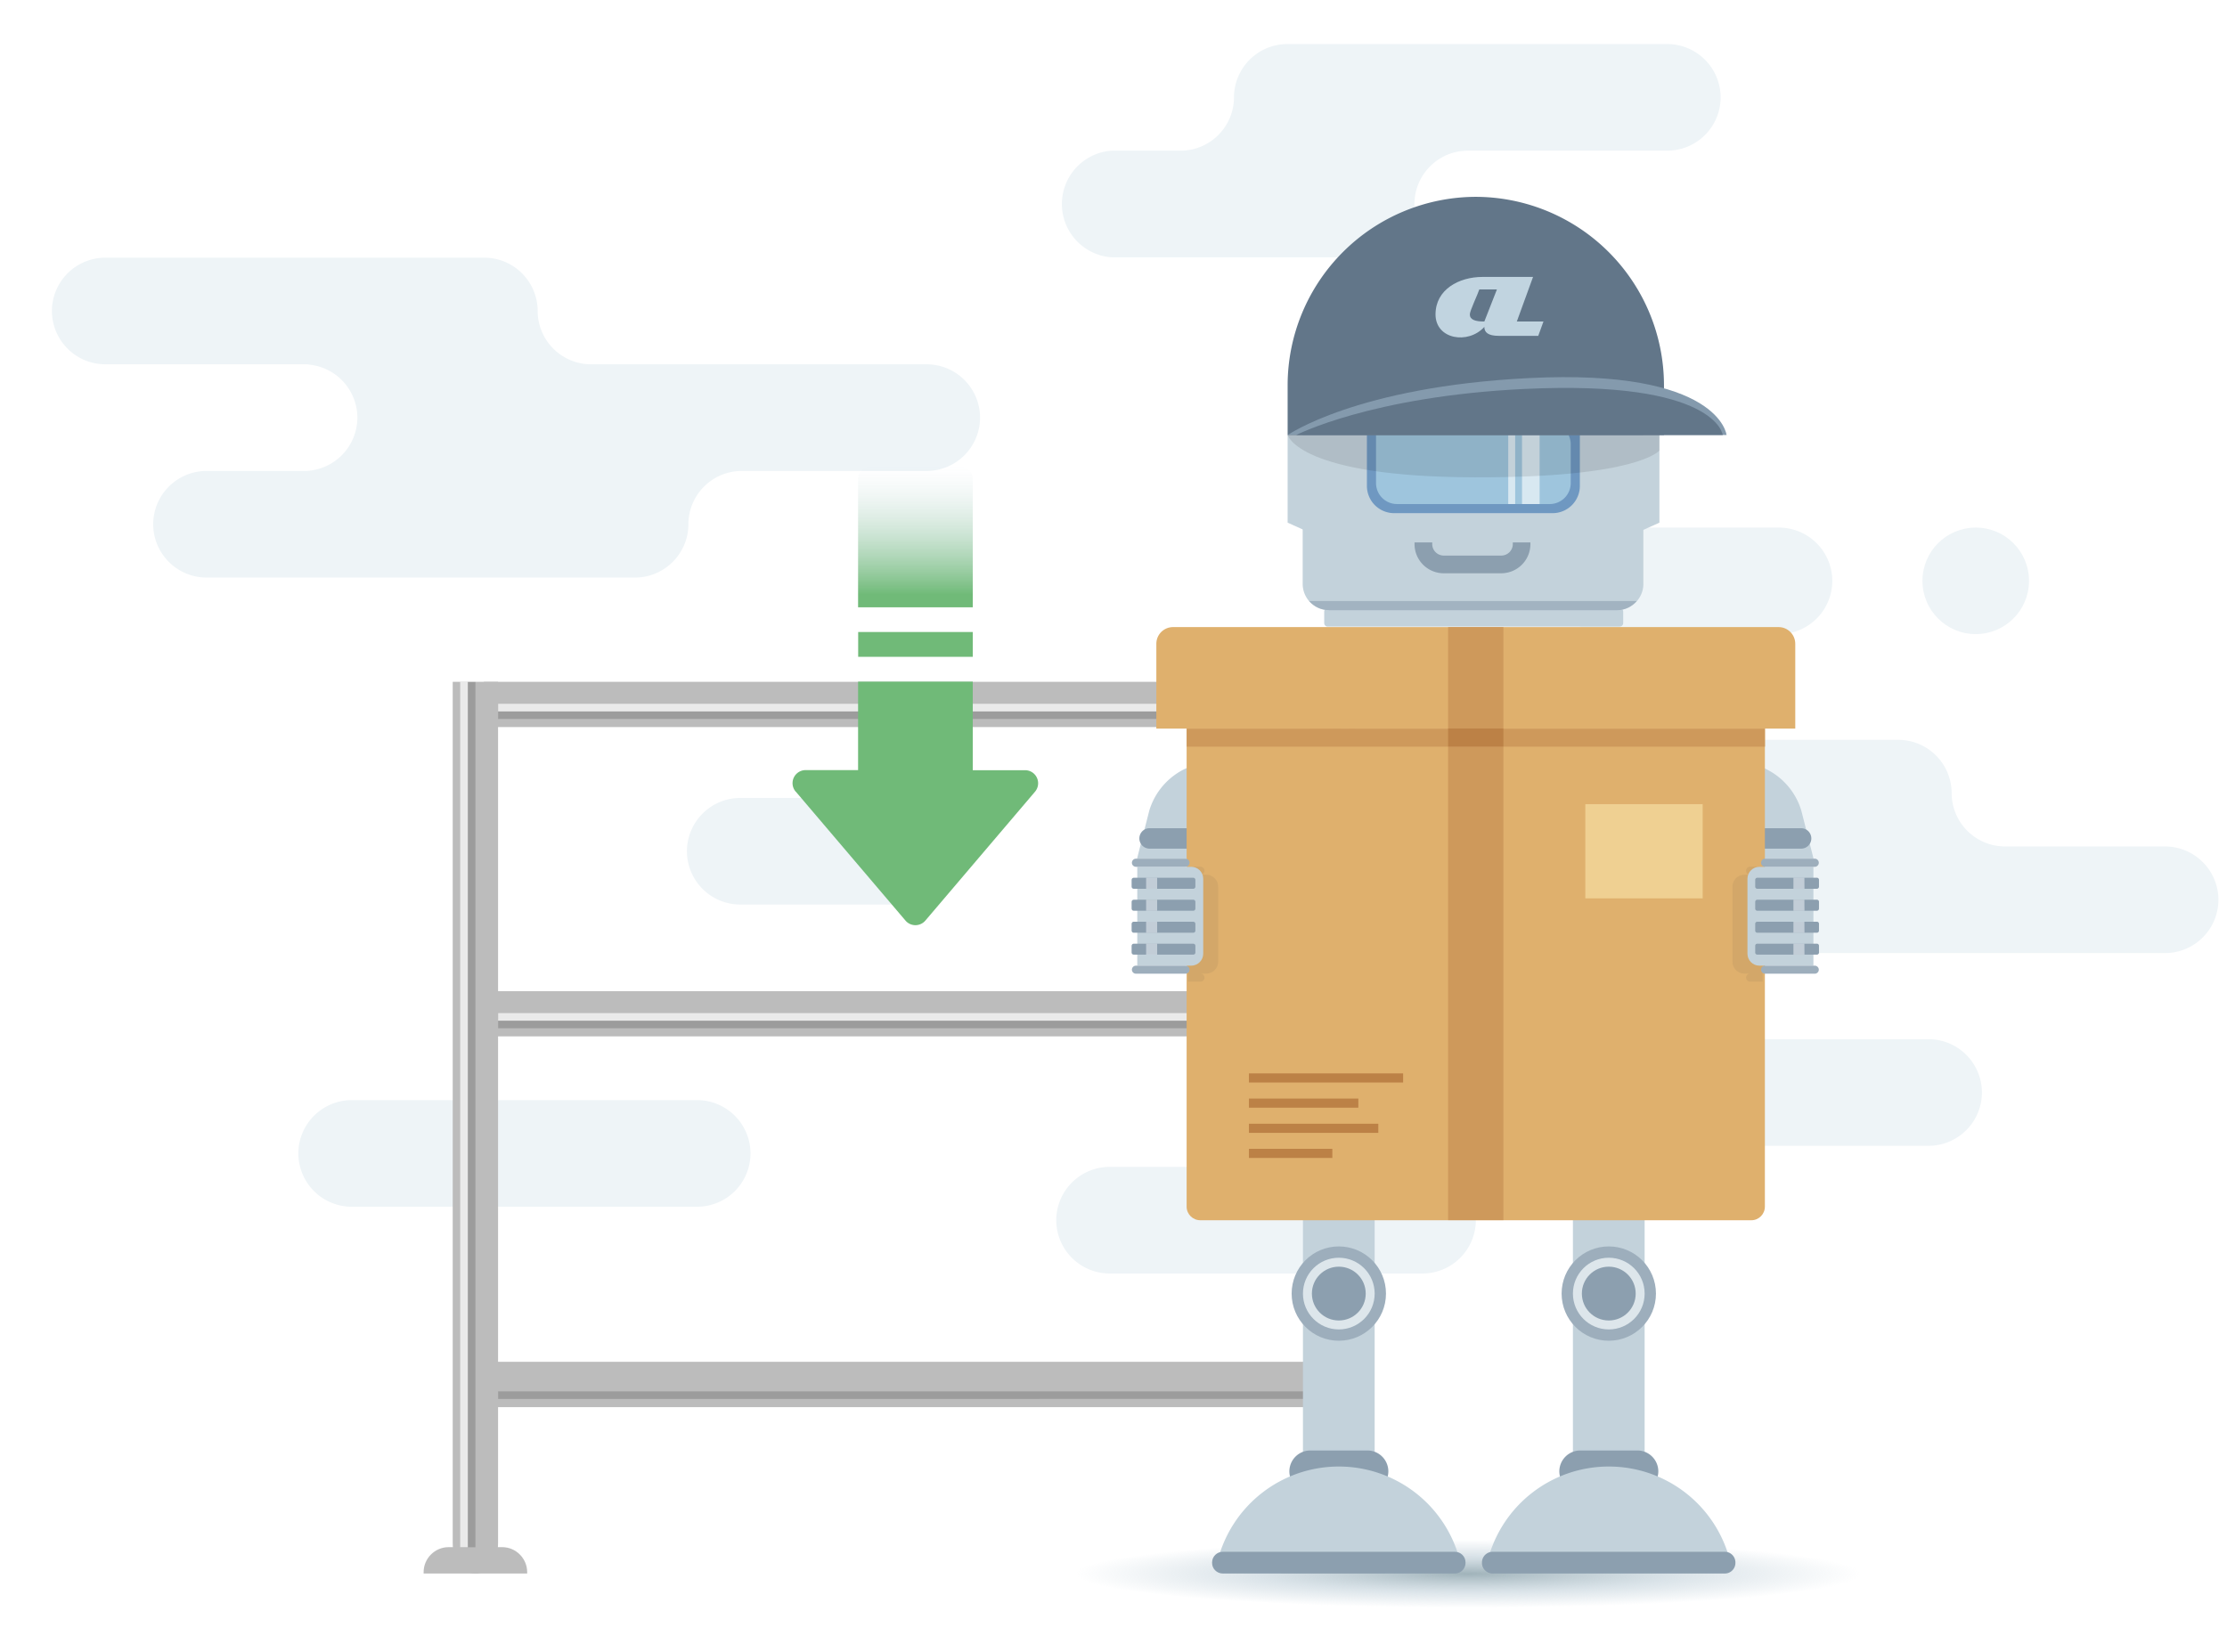 <svg xmlns="http://www.w3.org/2000/svg" viewBox="0 0 244.09 181.08"><path fill="#FFF" d="M0 0h244.09v181.08H0z"/><path fill="#EEF4F7" d="M121.83 16.52h8.15-.58c3.2 0 5.82-2.6 5.85-5.8v-.05-.05-.04a5.86 5.86 0 015.84-5.75H182.74a5.86 5.86 0 015.85 5.84 5.86 5.86 0 01-5.85 5.85H160.3h.57c-3.2 0-5.81 2.6-5.84 5.8v.13a5.86 5.86 0 01-5.84 5.76h-27.36a5.86 5.86 0 010-11.69zM76.41 132.3H38.54a5.86 5.86 0 01-5.84-5.85 5.86 5.86 0 015.84-5.84h37.87a5.86 5.86 0 015.85 5.84 5.86 5.86 0 01-5.85 5.85zM101.58 39.94h-36.8a5.86 5.86 0 01-5.85-5.84V34a5.86 5.86 0 00-5.85-5.75H11.54a5.86 5.86 0 00-5.85 5.85 5.86 5.86 0 005.85 5.84H34.1c-.13 0-.26 0-.39.02a5.86 5.86 0 015.46 5.83 5.86 5.86 0 01-5.46 5.83l.4.01H22.64a5.86 5.86 0 00-5.85 5.85 5.86 5.86 0 005.85 5.84H69.6c3.19 0 5.8-2.58 5.85-5.75v-.04-.05-.05a5.86 5.86 0 015.84-5.8h-.58 20.87a5.86 5.86 0 005.84-5.85 5.86 5.86 0 00-5.84-5.84zM155.91 139.62h-34.3a5.86 5.86 0 01-5.84-5.84 5.86 5.86 0 015.84-5.85h34.3a5.86 5.86 0 015.85 5.85 5.86 5.86 0 01-5.85 5.84zM211.39 125.62h-41.63a5.86 5.86 0 01-5.84-5.84 5.86 5.86 0 015.84-5.85h41.63a5.86 5.86 0 015.84 5.85 5.86 5.86 0 01-5.84 5.84zM194.99 69.53h-18.8a5.86 5.86 0 01-5.84-5.85 5.86 5.86 0 015.85-5.84h18.79a5.86 5.86 0 015.84 5.84 5.86 5.86 0 01-5.84 5.85zM98.93 99.17h-17.8a5.86 5.86 0 01-5.84-5.85 5.86 5.86 0 015.85-5.84h17.79a5.86 5.86 0 015.84 5.84 5.86 5.86 0 01-5.84 5.85zM237.31 92.8h-17.63a5.86 5.86 0 01-5.77-5.84v-.09a5.86 5.86 0 00-5.84-5.76h-30.13a5.86 5.86 0 00-5.84 5.85 5.86 5.86 0 005.84 5.84h5.49-.53c3.18 0 5.8 2.59 5.84 5.76V98.73a5.86 5.86 0 005.84 5.76h42.73a5.86 5.86 0 005.84-5.84 5.86 5.86 0 00-5.84-5.85z"/><circle fill="#EEF4F7" cx="216.55" cy="63.68" r="5.84"/><path fill="#BCBCBC" d="M57.79 172.51H46.43v-.15c0-1.5 1.23-2.74 2.74-2.74h5.88c1.5 0 2.73 1.24 2.73 2.74v.15zM115.52 149.3H53.1l-.1.02v4.93l.1.02h91.93v-4.97h-29.52z"/><path opacity=".26" fill="#424242" d="M54.59 152.54h89.03v.83H54.59z"/><path fill="#BCBCBC" d="M115.52 108.66H53.1l-.1.02v4.93l.1.01h91.93v-4.96h-29.52z"/><path opacity=".26" fill="#424242" d="M54.59 111.9h89.03v.83H54.59z"/><path opacity=".68" fill="#FFF" d="M54.59 111.07h89.03v.83H54.59z"/><path fill="#BCBCBC" d="M115.52 74.75H53.1l-.1.02v4.93l.1.01h91.93v-4.96h-29.52z"/><path opacity=".26" fill="#424242" d="M54.59 77.99h89.03v.83H54.59z"/><path opacity=".68" fill="#FFF" d="M54.59 77.16h89.03v.83H54.59z"/><path fill="#BCBCBC" d="M151.76 172.51h-11.35v-.15c0-1.5 1.23-2.74 2.73-2.74h5.88c1.51 0 2.74 1.24 2.74 2.74v.15zM49.62 100.45V169.2c0 1.84 1.12 3.32 2.49 3.32s2.48-1.48 2.48-3.32V74.75h-4.97v25.7z"/><path fill="#BCBCBC" d="M143.6 102.7v66.49c0 1.84 1.11 3.32 2.49 3.32 1.37 0 2.48-1.48 2.48-3.32V74.75h-4.97v27.95z"/><path opacity=".26" fill="#424242" d="M51.28 169.63V74.76h.83v94.87z"/><path opacity=".68" fill="#FFF" d="M50.44 169.62V74.75h.83v94.87z"/><path opacity=".26" fill="#424242" d="M146.08 169.63V74.76h.83v94.87z"/><path opacity=".68" fill="#FFF" d="M146.92 169.63V74.76h.83v94.87z"/><radialGradient id="a" cx="503.4" cy="357" r="13.1" gradientTransform="matrix(3.288 0 0 .285 -1494.28 70.8)" gradientUnits="userSpaceOnUse"><stop offset="0" stop-color="#a0b3ba"/><stop offset=".54" stop-color="#c3d2db" stop-opacity=".6"/><stop offset="1" stop-color="#c3d2db" stop-opacity="0"/></radialGradient><ellipse fill="url(#a)" cx="161.03" cy="172.51" rx="43.08" ry="3.73"/><path fill="#C3D2DB" d="M142.81 127.12h7.86v32.1h-7.86z"/><circle fill="#9DAEBC" cx="146.74" cy="141.82" r="5.17"/><circle fill="#DDE6EB" cx="146.74" cy="141.82" r="3.93"/><circle fill="#8C9FAF" cx="146.74" cy="141.82" r="2.95"/><path fill="#8C9FAF" d="M143.61 159.02h6.26a2.3 2.3 0 012.3 2.3 2.3 2.3 0 01-2.3 2.28h-6.26a2.3 2.3 0 01-2.29-2.29 2.3 2.3 0 012.3-2.29z"/><path fill="#C3D2DB" d="M177.52 68.7h-32a.39.39 0 01-.38-.4v-1.24c0-.2.17-.38.39-.38h32c.2 0 .38.17.38.38v1.25c0 .21-.17.38-.39.38z"/><path fill-rule="evenodd" clip-rule="evenodd" fill="#C3D2DB" d="M179.64 58.31l2.24-1.01v-9.6h-2.24zM143.37 58.31l-2.24-1.01v-9.6h2.24z"/><path fill="#C3D2DB" d="M177.24 66.9h-31.58a2.89 2.89 0 01-2.88-2.89V45.98c0-1.58 1.3-2.87 2.88-2.87h31.58c1.58 0 2.88 1.3 2.88 2.87v18.04c0 1.58-1.3 2.88-2.88 2.88z"/><path fill="#6F98C1" d="M170.7 45.4h-18.42c-.6 0-2.46 0-2.46 2v5.88a2.99 2.99 0 002.98 2.98h17.38a2.99 2.99 0 002.98-2.98v-5.89c0-1.98-1.85-1.98-2.46-1.98z"/><path fill="#9EC5DD" d="M169.86 55.26h-16.74a2.3 2.3 0 01-2.3-2.3v-5.4c0-.64.51-1.15 1.14-1.15h17.9a2.3 2.3 0 012.3 2.3v4.25a2.3 2.3 0 01-2.3 2.3z"/><path opacity=".6" fill="#FFF" d="M165.31 46.41h.76v8.85h-.76zM166.82 46.41h1.93v8.85h-1.93z"/><path fill="#627689" d="M182.38 42.2a20.68 20.68 0 00-20.63-20.62 20.68 20.68 0 00-20.62 20.62v5.5h41.25v-5.5z"/><path fill-rule="evenodd" clip-rule="evenodd" fill="#849AAD" d="M141.13 47.7s7.59-5.31 26.45-6.25c20.9-1.05 21.66 6.24 21.66 6.24h-48.1z"/><path fill-rule="evenodd" clip-rule="evenodd" fill="#627689" d="M142.06 47.7s8.24-4.26 25.06-5.06c21.04-1 21.7 5.05 21.7 5.05h-46.76z"/><path opacity=".1" d="M161.66 52.33c17.92.05 20.22-2.94 20.22-2.94v-1.7h-40.75c0 .03 1.25 4.6 20.53 4.64z"/><path fill="#C1D4E0" d="M166.25 35.25l1.78-4.89h-5.54c-2.57 0-5.15 1.37-5.15 4.11s3.57 3.33 5.35 1.37c0 .59.4.98 1.58.98h4.33l.57-1.57h-2.92zm-3.56 0c-1 0-1.59-.2-1.59-.78 0-.4.85-2.15 1.04-2.74h1.93l-1.38 3.52z"/><path fill="#C3D2DB" d="M146.74 160.78a13.7 13.7 0 00-13.26 10.26H160a13.7 13.7 0 00-13.27-10.26z"/><path fill="#8C9FAF" d="M159.47 172.51h-25.45c-.64 0-1.17-.52-1.17-1.16v-.05c0-.65.53-1.17 1.17-1.17h25.44c.65 0 1.17.52 1.17 1.17v.04c0 .65-.52 1.17-1.16 1.17z"/><path fill="#C3D2DB" d="M172.4 127.12h7.86v32.1h-7.86z"/><circle fill="#9DAEBC" cx="176.33" cy="141.82" r="5.17"/><circle fill="#DDE6EB" cx="176.33" cy="141.82" r="3.93"/><circle fill="#8C9FAF" cx="176.33" cy="141.82" r="2.95"/><path fill="#8C9FAF" d="M173.2 159.02h6.26a2.3 2.3 0 012.3 2.3 2.3 2.3 0 01-2.3 2.28h-6.26a2.3 2.3 0 01-2.29-2.29 2.3 2.3 0 012.3-2.29z"/><path fill="#C3D2DB" d="M176.33 160.78a13.7 13.7 0 00-13.26 10.26h26.53a13.7 13.7 0 00-13.27-10.26z"/><path fill="none" d="M158.25 59.47h6.29c.7 0 1.27-.56 1.27-1.26v-1.95h-8.83v1.95c0 .7.57 1.26 1.27 1.26zM158.25 61.48h6.29c.7 0 1.27-.57 1.27-1.27v-.18h-8.83v.18c0 .7.57 1.27 1.27 1.27z"/><path fill="#8C9FAF" d="M156.98 59.65c0 .7.57 1.26 1.27 1.26h6.29c.7 0 1.27-.56 1.27-1.26v-.18h1.93v.18a3.2 3.2 0 01-3.2 3.2h-6.3a3.2 3.2 0 01-3.2-3.2v-.18h1.94v.18zM189.06 172.51H163.6c-.64 0-1.17-.52-1.17-1.16v-.05c0-.65.53-1.17 1.17-1.17h25.45c.64 0 1.16.52 1.16 1.17v.04c0 .65-.52 1.17-1.16 1.17z"/><path opacity=".6" fill="#8C9FAF" d="M145.65 66.9h31.58c.87 0 1.64-.4 2.17-1.01h-35.92c.53.6 1.3 1 2.17 1z"/><path fill="none" d="M133.6 96.28h.56c-.21-.07-.36 0-.56 0z"/><path fill="#C3D2DB" d="M124.62 94.16l11.02.02 2.72-10.61-5.51-.01a7.46 7.46 0 00-6.88 5.3l-1.35 5.3zM198.78 94.16l-11.02.02-2.72-10.61 5.52-.01a7.46 7.46 0 016.87 5.3l1.35 5.3z"/><path fill="#8C9FAF" d="M131.82 90.8H126a1.12 1.12 0 000 2.24h5.82a1.12 1.12 0 000-2.24zM191.58 90.8h5.83a1.12 1.12 0 010 2.24h-5.83a1.12 1.12 0 010-2.24z"/><g><linearGradient id="b" gradientUnits="userSpaceOnUse" x1="-352.06" y1="58.13" x2="-366.07" y2="58.13" gradientTransform="rotate(-90 -129.34 -171.54)"><stop offset="0" stop-color="#d5e2eb" stop-opacity="0"/><stop offset="1" stop-color="#70ba78"/></linearGradient><path fill="url(#b)" d="M106.62 52.53c0-.39-.13-.71-.4-.98-.26-.26-.59-.4-.97-.4h-9.81c-.39 0-.72.13-.99.4s-.4.6-.4.98v14.05h12.57V52.53z"/><path fill="#70BA78" d="M87.23 86.8l12.01 14.12a1.43 1.43 0 002.19 0l12.01-14.12a1.43 1.43 0 00-1.09-2.36h-5.73v-9.71H94.05v9.7h-5.73a1.43 1.43 0 00-1.1 2.37zM94.06 69.29h12.56v2.72H94.06z"/></g><g><path fill="#DFB06D" d="M191.96 133.78h-60.4c-.83 0-1.5-.67-1.5-1.49V79.88h63.38v52.4c0 .83-.66 1.5-1.48 1.5z"/><path fill="#CE995B" d="M130.07 79.88h63.38v1.98h-63.38z"/><path fill="#DFB06D" d="M196.77 79.88h-70.03v-9.3c0-1.01.82-1.83 1.83-1.83h66.37c1.01 0 1.83.82 1.83 1.83v9.3z"/><path fill="#EFD092" d="M173.76 88.16h12.86v10.33h-12.86z"/><g fill="#BC8146"><path d="M136.89 117.68h16.9v1h-16.9zM136.89 120.44h11.99v1h-11.99zM136.89 123.2h14.18v1h-14.18zM136.89 125.95h9.14v1h-9.14z"/></g><path fill="#CE995B" d="M164.78 68.75v65.02h-6.06V68.75z"/><path fill="#BC8146" d="M164.78 79.87v1.98h-6.06v-1.98z"/></g><g><path opacity=".08" fill="#424242" d="M132.2 95.9h-.62c.25 0 .44-.2.44-.44s-.2-.44-.44-.44h-1.38v12.6h1.38c.25 0 .44-.2.44-.43 0-.25-.2-.45-.44-.45h.62c.73 0 1.32-.59 1.32-1.3V97.2c0-.72-.6-1.3-1.31-1.3z"/><path fill="#C3D2DB" d="M130.56 105.87h-5.91V95.03h5.91c.73 0 1.32.59 1.32 1.31v8.22c0 .72-.6 1.31-1.32 1.31z"/><path fill="#9DAEBC" d="M124.06 94.59c0 .24.2.44.44.44h5.44c.24 0 .44-.2.44-.44 0-.25-.2-.45-.44-.45h-5.44c-.24 0-.44.2-.44.45zM124.06 106.31c0 .24.2.44.44.44h5.44c.24 0 .44-.2.44-.44s-.2-.44-.44-.44h-5.44c-.24 0-.44.2-.44.44z"/><path fill="#8C9FAF" d="M124.03 96.46v.75c0 .12.1.23.23.23h6.53c.13 0 .23-.1.23-.23v-.75c0-.12-.1-.23-.23-.23h-6.53c-.12 0-.23.1-.23.23zM124.03 98.87v.74c0 .13.1.24.23.24h6.53c.13 0 .23-.1.23-.23v-.75c0-.13-.1-.23-.23-.23h-6.53c-.12 0-.23.1-.23.23zM124.03 101.28v.74c0 .13.1.24.23.24h6.53c.13 0 .23-.1.23-.23v-.75c0-.13-.1-.23-.23-.23h-6.53c-.12 0-.23.1-.23.23zM124.03 103.69v.74c0 .13.1.23.23.23h6.53c.13 0 .23-.1.23-.22v-.75c0-.13-.1-.23-.23-.23h-6.53c-.12 0-.23.1-.23.23z"/><path opacity=".5" fill="#F8FDFF" d="M125.62 96.23h1.21v1.21h-1.21zM125.62 98.64h1.21v1.21h-1.21zM125.62 101.05h1.21v1.21h-1.21zM125.62 103.46h1.21v1.21h-1.21z"/></g><g><path opacity=".08" fill="#424242" d="M191.2 95.9h.62c-.24 0-.44-.2-.44-.44s.2-.44.44-.44h1.38v12.6h-1.38a.44.44 0 01-.44-.43c0-.25.2-.45.44-.45h-.62c-.72 0-1.31-.59-1.31-1.3V97.2c0-.72.59-1.3 1.3-1.3z"/><path fill="#C3D2DB" d="M192.84 105.87h5.92V95.03h-5.92c-.72 0-1.31.59-1.31 1.31v8.22c0 .72.59 1.31 1.31 1.31z"/><path fill="#9DAEBC" d="M199.35 94.59c0 .24-.2.44-.44.44h-5.45a.44.44 0 01-.44-.44c0-.25.2-.45.44-.45h5.44c.25 0 .45.2.45.45zM199.35 106.31c0 .24-.2.44-.44.44h-5.45a.44.44 0 01-.44-.44c0-.24.2-.44.44-.44h5.44c.25 0 .45.2.45.44z"/><path fill="#8C9FAF" d="M199.37 96.46v.75c0 .12-.1.23-.23.23h-6.53a.23.23 0 01-.23-.23v-.75c0-.12.1-.23.23-.23h6.53c.13 0 .23.1.23.23zM199.37 98.87v.74c0 .13-.1.24-.23.24h-6.53a.23.23 0 01-.23-.23v-.75c0-.13.1-.23.23-.23h6.53c.13 0 .23.1.23.23zM199.37 101.28v.74c0 .13-.1.24-.23.24h-6.53a.23.23 0 01-.23-.23v-.75c0-.13.1-.23.23-.23h6.53c.13 0 .23.1.23.23zM199.37 103.69v.74c0 .13-.1.23-.23.23h-6.53a.23.23 0 01-.23-.22v-.75c0-.13.1-.23.23-.23h6.53c.13 0 .23.1.23.23z"/><path opacity=".5" fill="#F8FDFF" d="M197.78 97.44h-1.21v-1.21h1.2zM197.78 99.85h-1.21v-1.21h1.2zM197.78 102.26h-1.21v-1.21h1.2zM197.78 104.66h-1.21v-1.2h1.2z"/></g></svg>